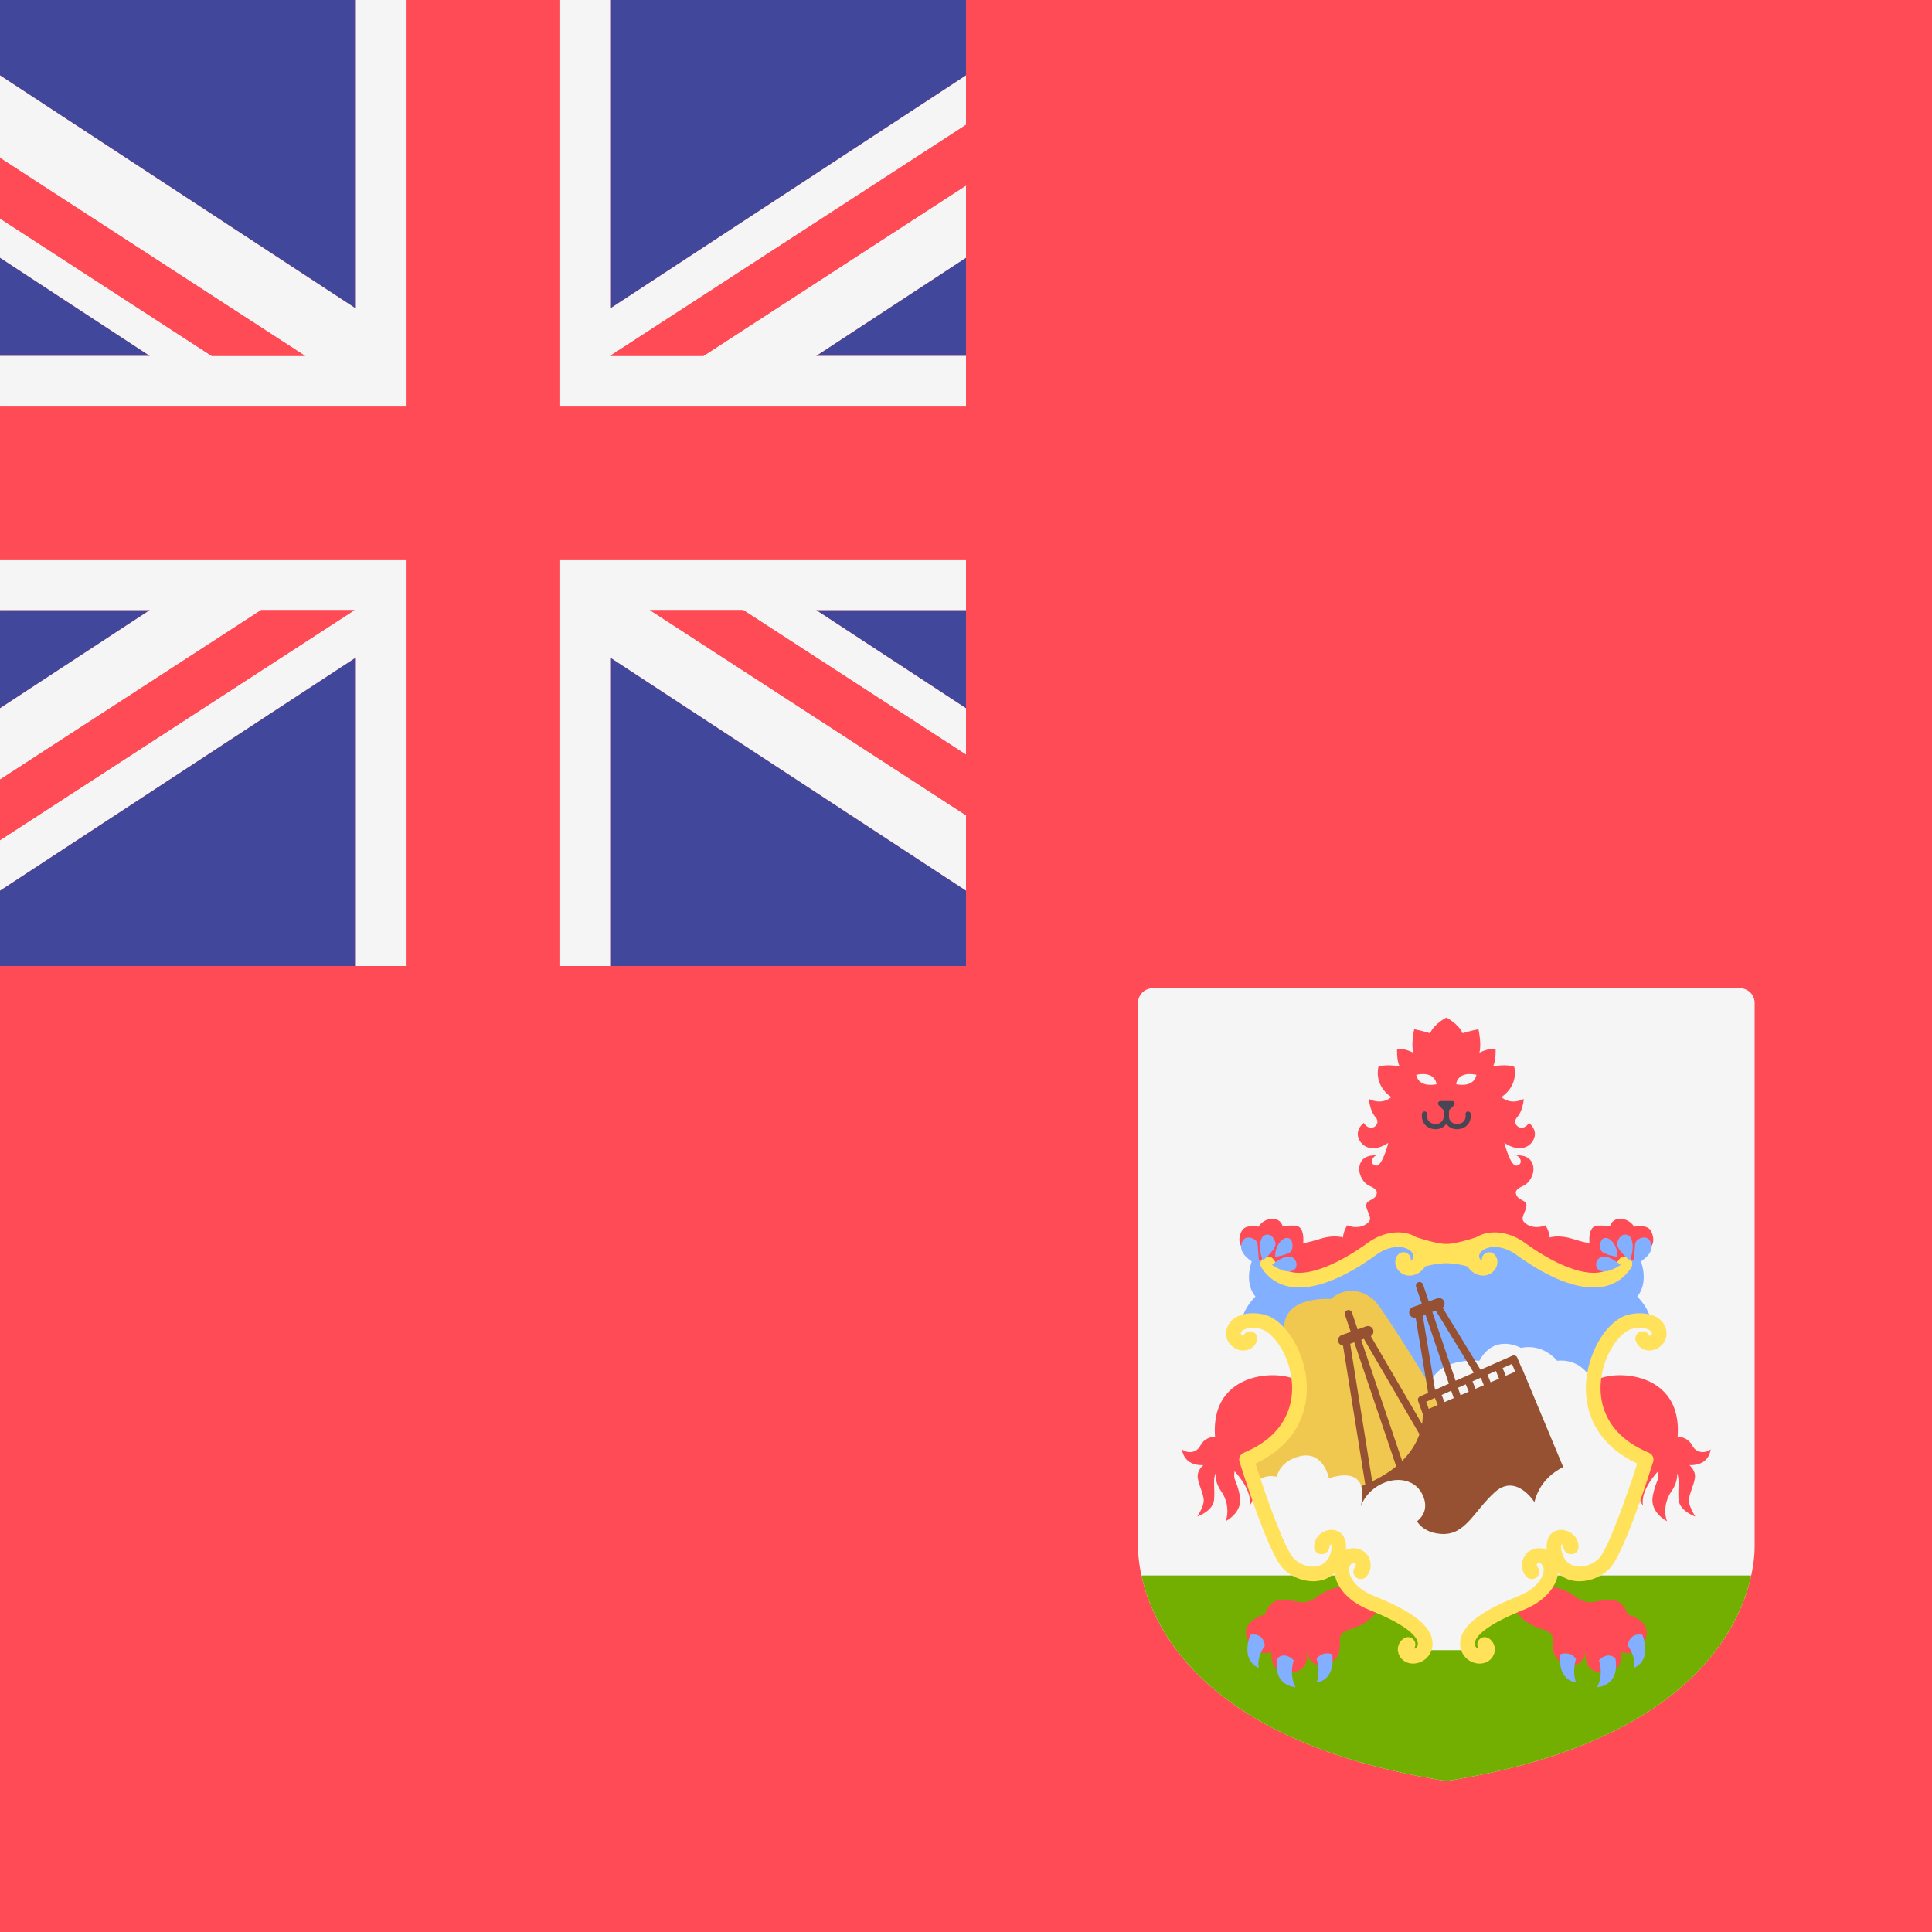 <?xml version="1.0" encoding="iso-8859-1"?>
<!-- Generator: Adobe Illustrator 19.0.0, SVG Export Plug-In . SVG Version: 6.00 Build 0)  -->
<svg xmlns="http://www.w3.org/2000/svg" version="1.1" id="Layer_1" x="0px" y="0px" viewBox="0 0 512 512"
     style="enable-background:new 0 0 512 512;" xml:space="preserve">
<rect style="fill:#FF4B55;" width="512" height="512"/>
<path style="fill:#F5F5F5;" d="M305.478,261.891c-2.149,0-3.891,1.742-3.891,3.891v143.96c0,11.672,7.782,50.58,81.707,62.253  c73.925-11.672,81.707-50.58,81.707-62.253v-143.96c0-2.149-1.742-3.891-3.891-3.891H305.478z"/>
<path style="fill:#73AF00;" d="M383.294,471.995c61.711-9.744,77.319-38.456,80.796-54.471H302.499  C305.975,433.539,321.583,462.251,383.294,471.995z"/>
<path style="fill:#82AFFF;" d="M433.875,343.598c0,0,3.891-3.891,0-11.672l-50.58-2.263l-50.58,2.263  c-3.891,7.782,0,11.672,0,11.672c-3.891,3.891-3.891,7.782-3.891,7.782h7.782l8.43,13.942l38.259,21.076l38.259-21.076l8.43-13.942  h7.782C437.765,351.38,437.765,347.489,433.875,343.598z"/>
<path style="fill:#F5F5F5;" d="M421.554,365.322c0,0-2.432-5.35-8.916-4.701c0,0-3.567-4.701-9.565-3.404  c0,0-6.971-4.053-11.024,3.404c0,0-12.889-1.31-13.578,8.504c0,0,20.062,30.241,20.549,30.566  c0.486,0.324,23.993,0.162,23.993,0.162l10.863-11.985l-10.701-15.413L421.554,365.322z"/>
<path style="fill:#F0C850;" d="M383.781,374.887c0,0-17.019-27.802-19.454-30.154c-2.351-2.27-6.971-4.377-11.672-0.486  c0,0-14.104-1.135-12.159,9.565l4.053,16.212c0,0-3.567,11.186-5.188,12.321s-7.62,4.215-7.62,4.215l3.404,13.456l45.393-2.27  L383.781,374.887z"/>
<path style="fill:#965032;" d="M403.397,362.728l-0.054,0.023l-1.256-2.963c-0.101-0.239-0.294-0.429-0.536-0.524  s-0.509-0.091-0.752,0.015l-8.444,3.723l-10.043-16.441c0.445-0.383,0.638-1.008,0.429-1.591c-0.272-0.76-1.108-1.155-1.866-0.885  l-2.238,0.801l-1.514-4.475c-0.173-0.509-0.722-0.775-1.233-0.612c-0.509,0.175-0.783,0.726-0.61,1.235l1.525,4.508l-2.393,0.857  c-0.758,0.274-1.153,1.109-0.882,1.866c0.213,0.597,0.775,0.969,1.374,0.969c0.085,0,0.17-0.029,0.256-0.044l3.311,19.936  l-2.136,0.941c-0.465,0.205-0.695,0.737-0.522,1.216l1.211,3.372c0.029,0.568,0.028,1.525-0.166,2.738l-13.582-23.298  c0.57-0.357,0.855-1.051,0.62-1.707c-0.274-0.76-1.102-1.159-1.866-0.885l-2.238,0.801l-1.514-4.475  c-0.171-0.509-0.724-0.783-1.233-0.612c-0.509,0.175-0.783,0.726-0.61,1.235l1.525,4.508l-2.393,0.857  c-0.758,0.274-1.153,1.109-0.882,1.866c0.194,0.544,0.69,0.865,1.228,0.923l5.896,36.794c-0.761,0.32-1.507,0.644-2.346,0.942  c0,0-2.756,13.131-0.648,13.78s23.831,7.295,23.831,7.295s29.992-14.266,30.64-14.591c0.648-0.324,1.945-9.727,1.945-9.727  L403.397,362.728z M401.556,363.518l-2.511,1.079l-0.832-2.052l2.468-1.089L401.556,363.518z M386.377,367.764l2.064-0.91  l0.793,1.956l-2.186,0.939L386.377,367.764z M385.255,370.518l-2.442,1.049l-0.768-1.893l2.545-1.122L385.255,370.518z   M391.021,368.043l-0.8-1.974l2.205-0.973l0.809,1.996L391.021,368.043z M394.205,364.312l2.23-0.983l0.825,2.034l-2.239,0.961  L394.205,364.312z M380.5,347.322l10.061,16.471l-4.81,2.121l-6.177-18.26L380.5,347.322z M377.028,348.565l0.714-0.256  l6.222,18.393l-3.656,1.612L377.028,348.565z M380.267,370.458l0.761,1.876l-2.401,1.031l-0.677-1.886L380.267,370.458z   M361.445,354.814l14.733,25.273c-0.742,2.144-2.14,4.632-4.594,7.075l-10.856-32.091L361.445,354.814z M357.808,356.116  l1.088-0.389l11.118,32.866c-1.685,1.399-3.783,2.75-6.364,3.988L357.808,356.116z"/>
<path style="fill:#FF4B55;" d="M437.401,326.029c-1.034-1.641-4.35-0.939-4.35-0.939s-0.946-1.892-3.448-2.076  c-2.502-0.183-2.96,2.045-2.96,2.045s-0.468-0.349-3.224-0.267c-2.756,0.081-2.189,4.62-2.189,4.62s-1.054,0-4.62-1.135  c-3.567-1.135-5.917-0.324-5.917-0.324c-0.162-1.864-1.135-3.242-1.135-3.242c-2.999,1.216-5.35-0.162-5.917-1.216  c-0.568-1.053,0.892-2.675,0.892-4.053s-1.905-1.317-2.574-2.533s0-1.885,1.763-2.675s3.404-3.708,2.31-6.079  s-4.256-1.945-4.256-1.945c1.094,0.182,2.006,2.249,0.243,2.675s-3.344-6.019-3.344-6.019c4.073,2.736,7.052,1.094,7.903-1.277  c0.851-2.371-1.398-4.012-1.398-4.012c-1.763,2.857-4.803,0.365-3.161-1.459c1.641-1.824,1.783-4.884,1.783-4.884  c-3.648,1.783-5.917-0.486-5.917-0.486c4.783-3.323,3.404-8.025,3.404-8.025c-1.783-0.811-5.593-0.162-5.593-0.162  c0.81-1.621,0.649-4.54,0.649-4.54c-2.027-0.324-4.296,0.973-4.296,0.973c0.649-2.269-0.243-6.241-0.243-6.241  c-1.459,0.243-4.215,1.054-4.215,1.054c-1.135-2.594-4.296-4.134-4.296-4.134s-3.161,1.54-4.296,4.134c0,0-2.756-0.811-4.215-1.054  c0,0-0.892,3.972-0.243,6.241c0,0-2.27-1.297-4.296-0.973c0,0-0.162,2.918,0.649,4.54c0,0-3.81-0.649-5.593,0.162  c0,0-1.378,4.702,3.404,8.025c0,0-2.27,2.27-5.917,0.486c0,0,0.142,3.06,1.783,4.884s-1.398,4.316-3.161,1.459  c0,0-2.249,1.641-1.398,4.012c0.851,2.371,3.83,4.012,7.903,1.277c0,0-1.581,6.444-3.344,6.019  c-1.763-0.426-0.851-2.493,0.243-2.675c0,0-3.161-0.426-4.256,1.945c-1.094,2.371,0.547,5.289,2.31,6.079s2.432,1.459,1.763,2.675  s-2.574,1.155-2.574,2.533s1.459,2.999,0.891,4.053c-0.567,1.054-2.918,2.432-5.917,1.216c0,0-0.973,1.378-1.135,3.242  c0,0-2.351-0.811-5.917,0.324c-3.567,1.135-4.62,1.135-4.62,1.135s0.567-4.539-2.189-4.62c-2.756-0.081-3.224,0.267-3.224,0.267  s-0.458-2.228-2.96-2.045c-2.502,0.183-3.448,2.076-3.448,2.076s-3.317-0.703-4.35,0.939c-1.033,1.641-1.155,4.134,0.79,5.167  s7.113,5.35,7.113,5.35l7.295,3.161L369.92,328.4l13.375,3.526l13.375-3.526l25.533,11.308l7.295-3.161c0,0,5.167-4.316,7.113-5.35  C438.556,330.163,438.434,327.67,437.401,326.029z"/>
<path style="fill:#F5F5F5;" d="M375.33,284.824c0,0,0.275,3.433,5.356,2.518C380.685,287.342,380.548,283.771,375.33,284.824z"/>
<path style="fill:#FF4B55;" d="M356.531,420.442c0,0-3.648-0.122-7.417,2.675c-3.769,2.797-5.431,0.811-9.2,0.811  s-4.661,3.931-4.661,3.931s-7.295,1.824-4.377,7.174c1.845,3.384,4.414,3.312,6.057,2.804c-0.083,2.273,0.434,4.772,3.062,5.221  c4.985,0.851,7.174-1.824,6.079-5.958c0,0,0.608,4.256,3.891,4.134s5.471-1.945,5.107-6.323c-0.365-4.377,5.471-1.702,9.97-8.146  L356.531,420.442z"/>
<g>
	<path style="fill:#82AFFF;" d="M335.212,436.086c0,0-2.27,2.999-1.621,5.917c0,0-4.863-1.54-2.27-8.754   C331.321,433.249,334.645,432.357,335.212,436.086z"/>
	<path style="fill:#82AFFF;" d="M342.852,440.017c0,0-1.337,3.769,0.486,7.113c0,0-6.079-0.182-4.863-7.66   C338.475,439.47,340.42,437.464,342.852,440.017z"/>
	<path style="fill:#82AFFF;" d="M348.931,439.652c0,0,1.094,3.161,0,6.201c0,0,4.985-0.304,4.134-7.478   C353.065,438.376,350.39,437.403,348.931,439.652z"/>
</g>
<g>
	<path style="fill:#FF4B55;" d="M344.493,366.943c-0.46-3.749-23.953-5.958-22.494,13.78c0,0-2.606-0.048-3.888,2.378   s-4.028,1.831-4.852,0.961c0,0,0.183,4.394,5.63,4.211c0,0-1.724,1.358-1.48,3.342s1.678,4.486,1.587,6.195   c-0.092,1.709-1.709,4.089-1.709,4.089s4.181-1.434,4.455-4.425c0.275-2.991-0.397-5.493,0.427-7.019c0,0-0.397,2.106,1.465,4.761   c1.861,2.655,1.953,5.89,1.19,7.904c0,0,4.638-2.289,3.753-6.714s-1.831-4.028-1.404-6.5c0,0,4.822,4.913,3.998,9.094   c0,0,1.541-1.846,1.404-5.325s-2.552-5.819-2.552-5.819S346.074,379.831,344.493,366.943z"/>
	<path style="fill:#FF4B55;" d="M410.058,420.442c0,0,3.648-0.122,7.417,2.675c3.769,2.797,5.431,0.811,9.2,0.811   s4.661,3.931,4.661,3.931s7.295,1.824,4.377,7.174c-1.845,3.384-4.414,3.312-6.057,2.804c0.083,2.273-0.434,4.772-3.062,5.221   c-4.985,0.851-7.174-1.824-6.079-5.958c0,0-0.608,4.256-3.891,4.134s-5.471-1.945-5.107-6.323c0.365-4.377-5.471-1.702-9.97-8.146   L410.058,420.442z"/>
</g>
<g>
	<path style="fill:#82AFFF;" d="M431.376,436.086c0,0,2.27,2.999,1.621,5.917c0,0,4.863-1.54,2.27-8.754   C435.267,433.249,431.944,432.357,431.376,436.086z"/>
	<path style="fill:#82AFFF;" d="M423.736,440.017c0,0,1.337,3.769-0.486,7.113c0,0,6.079-0.182,4.864-7.66   C428.114,439.47,426.168,437.464,423.736,440.017z"/>
	<path style="fill:#82AFFF;" d="M417.657,439.652c0,0-1.094,3.161,0,6.201c0,0-4.985-0.304-4.134-7.478   C413.523,438.376,416.198,437.403,417.657,439.652z"/>
</g>
<path style="fill:#FF4B55;" d="M422.095,366.943c0.46-3.749,23.953-5.958,22.494,13.78c0,0,2.606-0.048,3.888,2.378  s4.028,1.831,4.852,0.961c0,0-0.183,4.394-5.63,4.211c0,0,1.724,1.358,1.48,3.342s-1.678,4.486-1.587,6.195  c0.092,1.709,1.709,4.089,1.709,4.089s-4.181-1.434-4.455-4.425c-0.275-2.991,0.397-5.493-0.427-7.019c0,0,0.397,2.106-1.465,4.761  c-1.861,2.655-1.953,5.89-1.19,7.904c0,0-4.638-2.289-3.753-6.714s1.831-4.028,1.404-6.5c0,0-4.822,4.913-3.998,9.094  c0,0-1.541-1.846-1.404-5.325s2.552-5.819,2.552-5.819S420.514,379.831,422.095,366.943z"/>
<path style="fill:#FFE15A;" d="M431.705,333.301c-0.893-0.6-2.101-0.35-2.696,0.551c-1.231,1.858-2.852,2.945-4.955,3.321  c-6.961,1.208-16.998-5.646-19.912-7.789c-4.224-3.105-9.443-3.644-12.907-1.51c-1.383,0.457-5.608,1.79-7.941,1.79  s-6.558-1.333-7.941-1.79c-3.464-2.134-8.683-1.595-12.907,1.51c-2.914,2.143-12.951,8.997-19.912,7.789  c-2.103-0.376-3.724-1.463-4.955-3.321c-0.595-0.9-1.803-1.151-2.696-0.551c-0.897,0.593-1.142,1.801-0.549,2.694  c1.824,2.759,4.352,4.442,7.518,5.008c0.8,0.144,1.617,0.209,2.449,0.209c7.424,0,15.825-5.297,20.448-8.69  c3.437-2.523,7.29-2.519,9.024-1.056c0.439,0.372,0.937,0.957,0.817,1.645c-0.065,0.376-0.312,0.714-0.724,0.999  c0.099-0.597-0.082-1.231-0.541-1.695c-0.76-0.76-1.991-0.76-2.751,0c-0.99,0.984-1.098,2.584-0.264,3.883  c0.838,1.303,2.643,2.257,4.788,1.463c1.09-0.406,1.961-1.182,2.564-2.133c2.956-0.86,5.633-0.866,5.633-0.866  s2.677,0.006,5.633,0.866c0.603,0.951,1.475,1.727,2.564,2.133c2.145,0.794,3.95-0.16,4.788-1.463  c0.834-1.299,0.726-2.899-0.264-3.883c-0.76-0.76-1.991-0.76-2.751,0c-0.46,0.464-0.64,1.098-0.541,1.695  c-0.412-0.285-0.659-0.623-0.724-0.999c-0.12-0.688,0.378-1.273,0.817-1.645c1.735-1.463,5.587-1.467,9.024,1.056  c4.622,3.393,13.023,8.69,20.448,8.69c0.832,0,1.649-0.065,2.449-0.209c3.165-0.566,5.694-2.249,7.518-5.008  C432.847,335.102,432.602,333.894,431.705,333.301z"/>
<g>
	<path style="fill:#82AFFF;" d="M333.721,335.45c0,0-0.32-4.349-0.458-5.768c-0.137-1.419-2.792-2.472-3.799-1.053   C328.457,330.049,328.182,332.658,333.721,335.45z"/>
	<path style="fill:#82AFFF;" d="M334.659,334.054c0,0,3.83-3.1,3.344-4.742c-0.486-1.641-1.52-2.493-2.797-2.006   S333.322,330.771,334.659,334.054z"/>
	<path style="fill:#82AFFF;" d="M342.137,331.622c0.551-0.551,0.73-3.222-0.79-3.526c-1.52-0.304-3.526,2.067-3.404,4.985   C337.942,333.081,341.103,332.655,342.137,331.622z"/>
	<path style="fill:#82AFFF;" d="M340.556,333.142c-1.764,0.564-3.465,2.067-3.465,2.067s3.161,2.31,5.35,1.581   C344.629,336.06,343.596,332.169,340.556,333.142z"/>
</g>
<path style="fill:#F5F5F5;" d="M391.259,284.824c0,0-0.275,3.433-5.356,2.518C385.903,287.342,386.041,283.771,391.259,284.824z"/>
<g>
	<path style="fill:#82AFFF;" d="M432.868,335.45c0,0,0.32-4.349,0.458-5.768c0.137-1.419,2.792-2.472,3.799-1.053   C438.132,330.049,438.406,332.658,432.868,335.45z"/>
	<path style="fill:#82AFFF;" d="M431.929,334.054c0,0-3.83-3.1-3.344-4.742c0.486-1.641,1.52-2.493,2.797-2.006   S433.267,330.771,431.929,334.054z"/>
	<path style="fill:#82AFFF;" d="M424.452,331.622c-0.551-0.551-0.73-3.222,0.79-3.526c1.52-0.304,3.526,2.067,3.404,4.985   C428.646,333.081,425.485,332.655,424.452,331.622z"/>
	<path style="fill:#82AFFF;" d="M426.032,333.142c1.764,0.564,3.465,2.067,3.465,2.067s-3.161,2.31-5.35,1.581   S422.993,332.169,426.032,333.142z"/>
</g>
<g>
	<path style="fill:#464655;" d="M381.282,292.915l1.543,1.543c0.259,0.259,0.68,0.259,0.939,0l1.543-1.543   c0.418-0.418,0.122-1.133-0.469-1.133h-3.086C381.16,291.782,380.864,292.497,381.282,292.915z"/>
	<path style="fill:#464655;" d="M380.475,299.242c-1.144,0-2.133-0.41-2.806-1.167c-0.695-0.786-0.992-1.869-0.815-2.971   c0.063-0.369,0.433-0.593,0.781-0.562c0.372,0.061,0.623,0.41,0.564,0.783c-0.112,0.695,0.066,1.368,0.49,1.847   c0.437,0.49,1.104,0.718,1.924,0.707c1.71-0.068,1.997-1.74,2.008-1.809l-0.008-3.051c0-0.376,0.304-0.68,0.68-0.68   s0.68,0.304,0.68,0.68v3.157c-0.165,1.091-1.056,2.971-3.308,3.063C380.602,299.242,380.538,299.242,380.475,299.242z"/>
	<path style="fill:#464655;" d="M386.114,299.242c-0.063,0-0.127,0-0.192-0.004c-2.251-0.091-3.142-1.972-3.3-2.956l-0.008-3.264   c0-0.376,0.304-0.68,0.68-0.68s0.68,0.304,0.68,0.68v3.157c0.023,0.068,0.342,1.638,2,1.702c0.844,0.015,1.486-0.209,1.924-0.707   c0.424-0.479,0.602-1.151,0.49-1.847c-0.059-0.372,0.192-0.722,0.564-0.783c0.355-0.046,0.72,0.19,0.781,0.562   c0.177,1.102-0.12,2.185-0.815,2.971C388.247,298.831,387.257,299.242,386.114,299.242z"/>
</g>
<g>
	<path style="fill:#F5F5F5;" d="M406.639,398.069c0,0-4.863-7.782-10.538-2.594c-5.674,5.188-7.782,11.51-14.266,11.024   c-3.559-0.267-5.376-1.892-6.32-3.312c1.723-1.418,2.945-3.573,1.619-6.74c-2.918-6.971-13.618-4.863-16.536,2.756   c0,0,3.404-11.186-8.43-7.457c0,0-1.459-7.782-8.268-5.674c-3.702,1.146-5.072,3.425-5.581,5.281   c-1.432-0.333-3.272-0.323-4.957,1.041l8.592,23.183l12.969,0.162l2.918,4.377l17.022,10.7l3.08,6.485h10.7   c0,0,0.811-6.646,6.485-8.592c5.674-1.945,14.915-5.999,15.887-9.565s0.973-3.566,0.973-3.566l10.376,0.162   c1.135-0.811,8.754-13.293,8.754-13.293l3.537-16.078C432.704,386.086,410.36,383.187,406.639,398.069z"/>
	<path style="fill:#F5F5F5;" d="M434.685,386.235l-0.029,0.134c0.089,0.013,0.192,0.028,0.192,0.028L434.685,386.235z"/>
</g>
<g>
	<path style="fill:#FFE15A;" d="M364.072,422.927c-4.204-1.695-5.705-4.069-6.224-5.335c-0.483-1.17-0.388-1.999-0.256-2.303   c0.268-0.619,0.593-1.014,0.895-1.09c0.285-0.068,0.646,0.095,0.711,0.137c0.137,0.156,0.209,0.65,0.078,0.771   c-0.783,0.737-0.819,1.968-0.084,2.751c0.739,0.783,1.966,0.817,2.751,0.084c0.8-0.752,1.258-1.805,1.29-2.964   c0.036-1.242-0.418-2.481-1.212-3.317c-0.796-0.844-2.432-1.611-4.176-1.299c-0.359,0.063-0.764,0.21-1.178,0.41   c0.273-2.695-0.766-4.075-1.529-4.632c-1.282-0.931-3.108-0.954-4.643-0.053c-1.571,0.923-2.42,2.538-2.213,4.21   c0.133,1.068,1.204,1.706,2.247,1.562c1.066-0.129,1.904-1.231,1.773-2.295c0.22-0.201,0.511-0.27,0.502-0.315   c0.004,0.004,0.26,0.429-0.049,1.801c-0.484,2.151-1.622,3.473-3.382,3.936c-2.19,0.604-4.996-0.319-6.655-2.139   c-2.306-2.538-7.134-16.008-10.004-24.979c12.305-5.836,13.817-15.533,13.584-20.936c-0.355-8.23-5.28-16.65-10.755-18.386   c-2.154-0.68-5.382-0.821-7.725,0.388c-1.326,0.692-2.247,1.752-2.662,3.07c-0.845,2.69,0.847,4.913,2.871,5.639   c2.095,0.752,4.21-0.152,5.023-2.154c0.403-0.995-0.036-2.135-1.032-2.538c-1.001-0.414-2.09,0.072-2.493,1.064   c-0.082,0.046-0.351-0.057-0.553-0.285c-0.146-0.167-0.177-0.331-0.104-0.555c0.065-0.205,0.211-0.509,0.747-0.787   c1.271-0.665,3.397-0.562,4.753-0.133c3.133,0.992,7.708,7.12,8.042,14.845c0.199,4.617-1.203,13.078-12.82,17.9   c-0.931,0.388-1.412,1.417-1.111,2.379c0.758,2.428,7.525,23.869,11.359,28.083c2.061,2.268,5.179,3.587,8.158,3.587   c0.807,0,1.605-0.095,2.369-0.296c1.299-0.344,2.385-1.014,3.328-1.856c0.094,0.713,0.258,1.443,0.559,2.175   c0.752,1.831,2.838,5.236,8.663,7.584c11.783,4.727,12.902,7.888,12.837,9.032c-0.036,0.627-0.395,0.954-0.688,1.117   c-0.127,0.072-0.253,0.118-0.361,0.144c0.435-0.597,0.513-1.413,0.129-2.101c-0.524-0.939-1.706-1.273-2.646-0.749   c-1.324,0.741-2.247,2.485-1.455,4.392c0.617,1.482,2.061,2.379,3.731,2.379c0.268,0,0.541-0.023,0.819-0.072   c2.422-0.41,4.212-2.42,4.354-4.886C379.976,430.005,371.081,425.738,364.072,422.927z"/>
	<path style="fill:#FFE15A;" d="M402.516,422.927c4.204-1.695,5.705-4.069,6.224-5.335c0.483-1.17,0.388-1.999,0.257-2.303   c-0.268-0.619-0.593-1.014-0.895-1.09c-0.285-0.068-0.646,0.095-0.711,0.137c-0.137,0.156-0.209,0.65-0.078,0.771   c0.783,0.737,0.819,1.968,0.084,2.751c-0.739,0.783-1.966,0.817-2.751,0.084c-0.8-0.752-1.258-1.805-1.29-2.964   c-0.036-1.242,0.418-2.481,1.212-3.317c0.796-0.844,2.432-1.611,4.176-1.299c0.359,0.063,0.764,0.21,1.178,0.41   c-0.273-2.695,0.766-4.075,1.529-4.632c1.282-0.931,3.108-0.954,4.643-0.053c1.571,0.923,2.42,2.538,2.213,4.21   c-0.133,1.068-1.204,1.706-2.247,1.562c-1.066-0.129-1.904-1.231-1.773-2.295c-0.22-0.201-0.511-0.27-0.502-0.315   c-0.004,0.004-0.26,0.429,0.049,1.801c0.484,2.151,1.622,3.473,3.382,3.936c2.19,0.604,4.996-0.319,6.655-2.139   c2.306-2.538,7.134-16.008,10.004-24.979c-12.305-5.836-13.817-15.533-13.584-20.936c0.355-8.23,5.28-16.65,10.755-18.386   c2.154-0.68,5.382-0.821,7.725,0.388c1.326,0.692,2.247,1.752,2.662,3.07c0.845,2.69-0.847,4.913-2.871,5.639   c-2.095,0.752-4.21-0.152-5.023-2.154c-0.403-0.995,0.036-2.135,1.032-2.538c1.001-0.414,2.09,0.072,2.493,1.064   c0.082,0.046,0.351-0.057,0.553-0.285c0.146-0.167,0.177-0.331,0.104-0.555c-0.065-0.205-0.211-0.509-0.747-0.787   c-1.271-0.665-3.397-0.562-4.753-0.133c-3.133,0.992-7.708,7.12-8.042,14.845c-0.199,4.617,1.203,13.078,12.82,17.9   c0.931,0.388,1.412,1.417,1.111,2.379c-0.758,2.428-7.525,23.869-11.359,28.083c-2.061,2.268-5.179,3.587-8.158,3.587   c-0.807,0-1.605-0.095-2.369-0.296c-1.299-0.344-2.385-1.014-3.328-1.856c-0.094,0.713-0.258,1.443-0.559,2.175   c-0.752,1.831-2.838,5.236-8.663,7.584c-11.783,4.727-12.902,7.888-12.837,9.032c0.036,0.627,0.395,0.954,0.688,1.117   c0.127,0.072,0.253,0.118,0.361,0.144c-0.435-0.597-0.513-1.413-0.129-2.101c0.524-0.939,1.706-1.273,2.646-0.749   c1.324,0.741,2.247,2.485,1.455,4.392c-0.617,1.482-2.061,2.379-3.731,2.379c-0.268,0-0.541-0.023-0.819-0.072   c-2.422-0.41-4.212-2.42-4.354-4.886C386.613,430.005,395.508,425.738,402.516,422.927z"/>
</g>
<g>
	<polygon style="fill:#41479B;" points="94.317,0 0.001,0 0.001,19.977 94.317,81.77  "/>
	<polygon style="fill:#41479B;" points="0.001,68.299 0.001,94.316 39.711,94.316  "/>
	<polygon style="fill:#41479B;" points="0.001,161.684 0.001,187.701 39.711,161.684  "/>
	<polygon style="fill:#41479B;" points="256.001,19.977 256.001,0 161.685,0 161.685,81.77  "/>
	<polygon style="fill:#41479B;" points="256.001,187.701 256.001,161.684 216.291,161.684  "/>
	<polygon style="fill:#41479B;" points="161.685,174.23 161.685,256 256.001,256 256.001,236.023  "/>
	<polygon style="fill:#41479B;" points="256.001,94.316 256.001,68.299 216.291,94.316  "/>
	<polygon style="fill:#41479B;" points="0.001,236.023 0.001,256 94.317,256 94.317,174.23  "/>
</g>
<g>
	<polygon style="fill:#F5F5F5;" points="256.001,236.023 256.001,216.059 172.233,161.684 196.981,161.684 256.001,199.995    256.001,187.701 216.291,161.684 256.001,161.684 256.001,148.21 148.212,148.21 148.212,256 161.685,256 161.685,174.23  "/>
	<polygon style="fill:#F5F5F5;" points="0.001,148.21 0.001,161.684 39.711,161.684 0.001,187.701 0.001,206.602 69.199,161.684    93.946,161.684 0.001,222.666 0.001,236.023 94.317,174.23 94.317,256 107.791,256 107.791,148.21  "/>
	<polygon style="fill:#F5F5F5;" points="107.791,0 94.317,0 94.317,81.77 0.001,19.977 0.001,41.839 80.843,94.316 56.095,94.316    0.001,57.904 0.001,68.299 39.711,94.316 0.001,94.316 0.001,107.79 107.791,107.79  "/>
	<polygon style="fill:#F5F5F5;" points="256.001,107.79 256.001,94.316 216.291,94.316 256.001,68.299 256.001,49.157    186.433,94.316 161.685,94.316 256.001,33.093 256.001,19.977 161.685,81.77 161.685,0 148.212,0 148.212,107.79  "/>
</g>
<g>
	<polygon style="fill:#FF4B55;" points="256.001,148.21 256.001,107.79 148.212,107.79 148.212,0 107.791,0 107.791,107.79    0.001,107.79 0.001,148.21 107.791,148.21 107.791,256 148.212,256 148.212,148.21  "/>
	<polygon style="fill:#FF4B55;" points="69.199,161.684 0.001,206.602 0.001,222.666 93.946,161.684  "/>
	<polygon style="fill:#FF4B55;" points="172.233,161.684 256.001,216.059 256.001,199.995 196.981,161.684  "/>
	<polygon style="fill:#FF4B55;" points="80.843,94.316 0.001,41.839 0.001,57.904 56.095,94.316  "/>
	<polygon style="fill:#FF4B55;" points="186.433,94.316 256.001,49.157 256.001,33.093 161.685,94.316  "/>
</g>
<g>
</g>
<g>
</g>
<g>
</g>
<g>
</g>
<g>
</g>
<g>
</g>
<g>
</g>
<g>
</g>
<g>
</g>
<g>
</g>
<g>
</g>
<g>
</g>
<g>
</g>
<g>
</g>
<g>
</g>
</svg>

